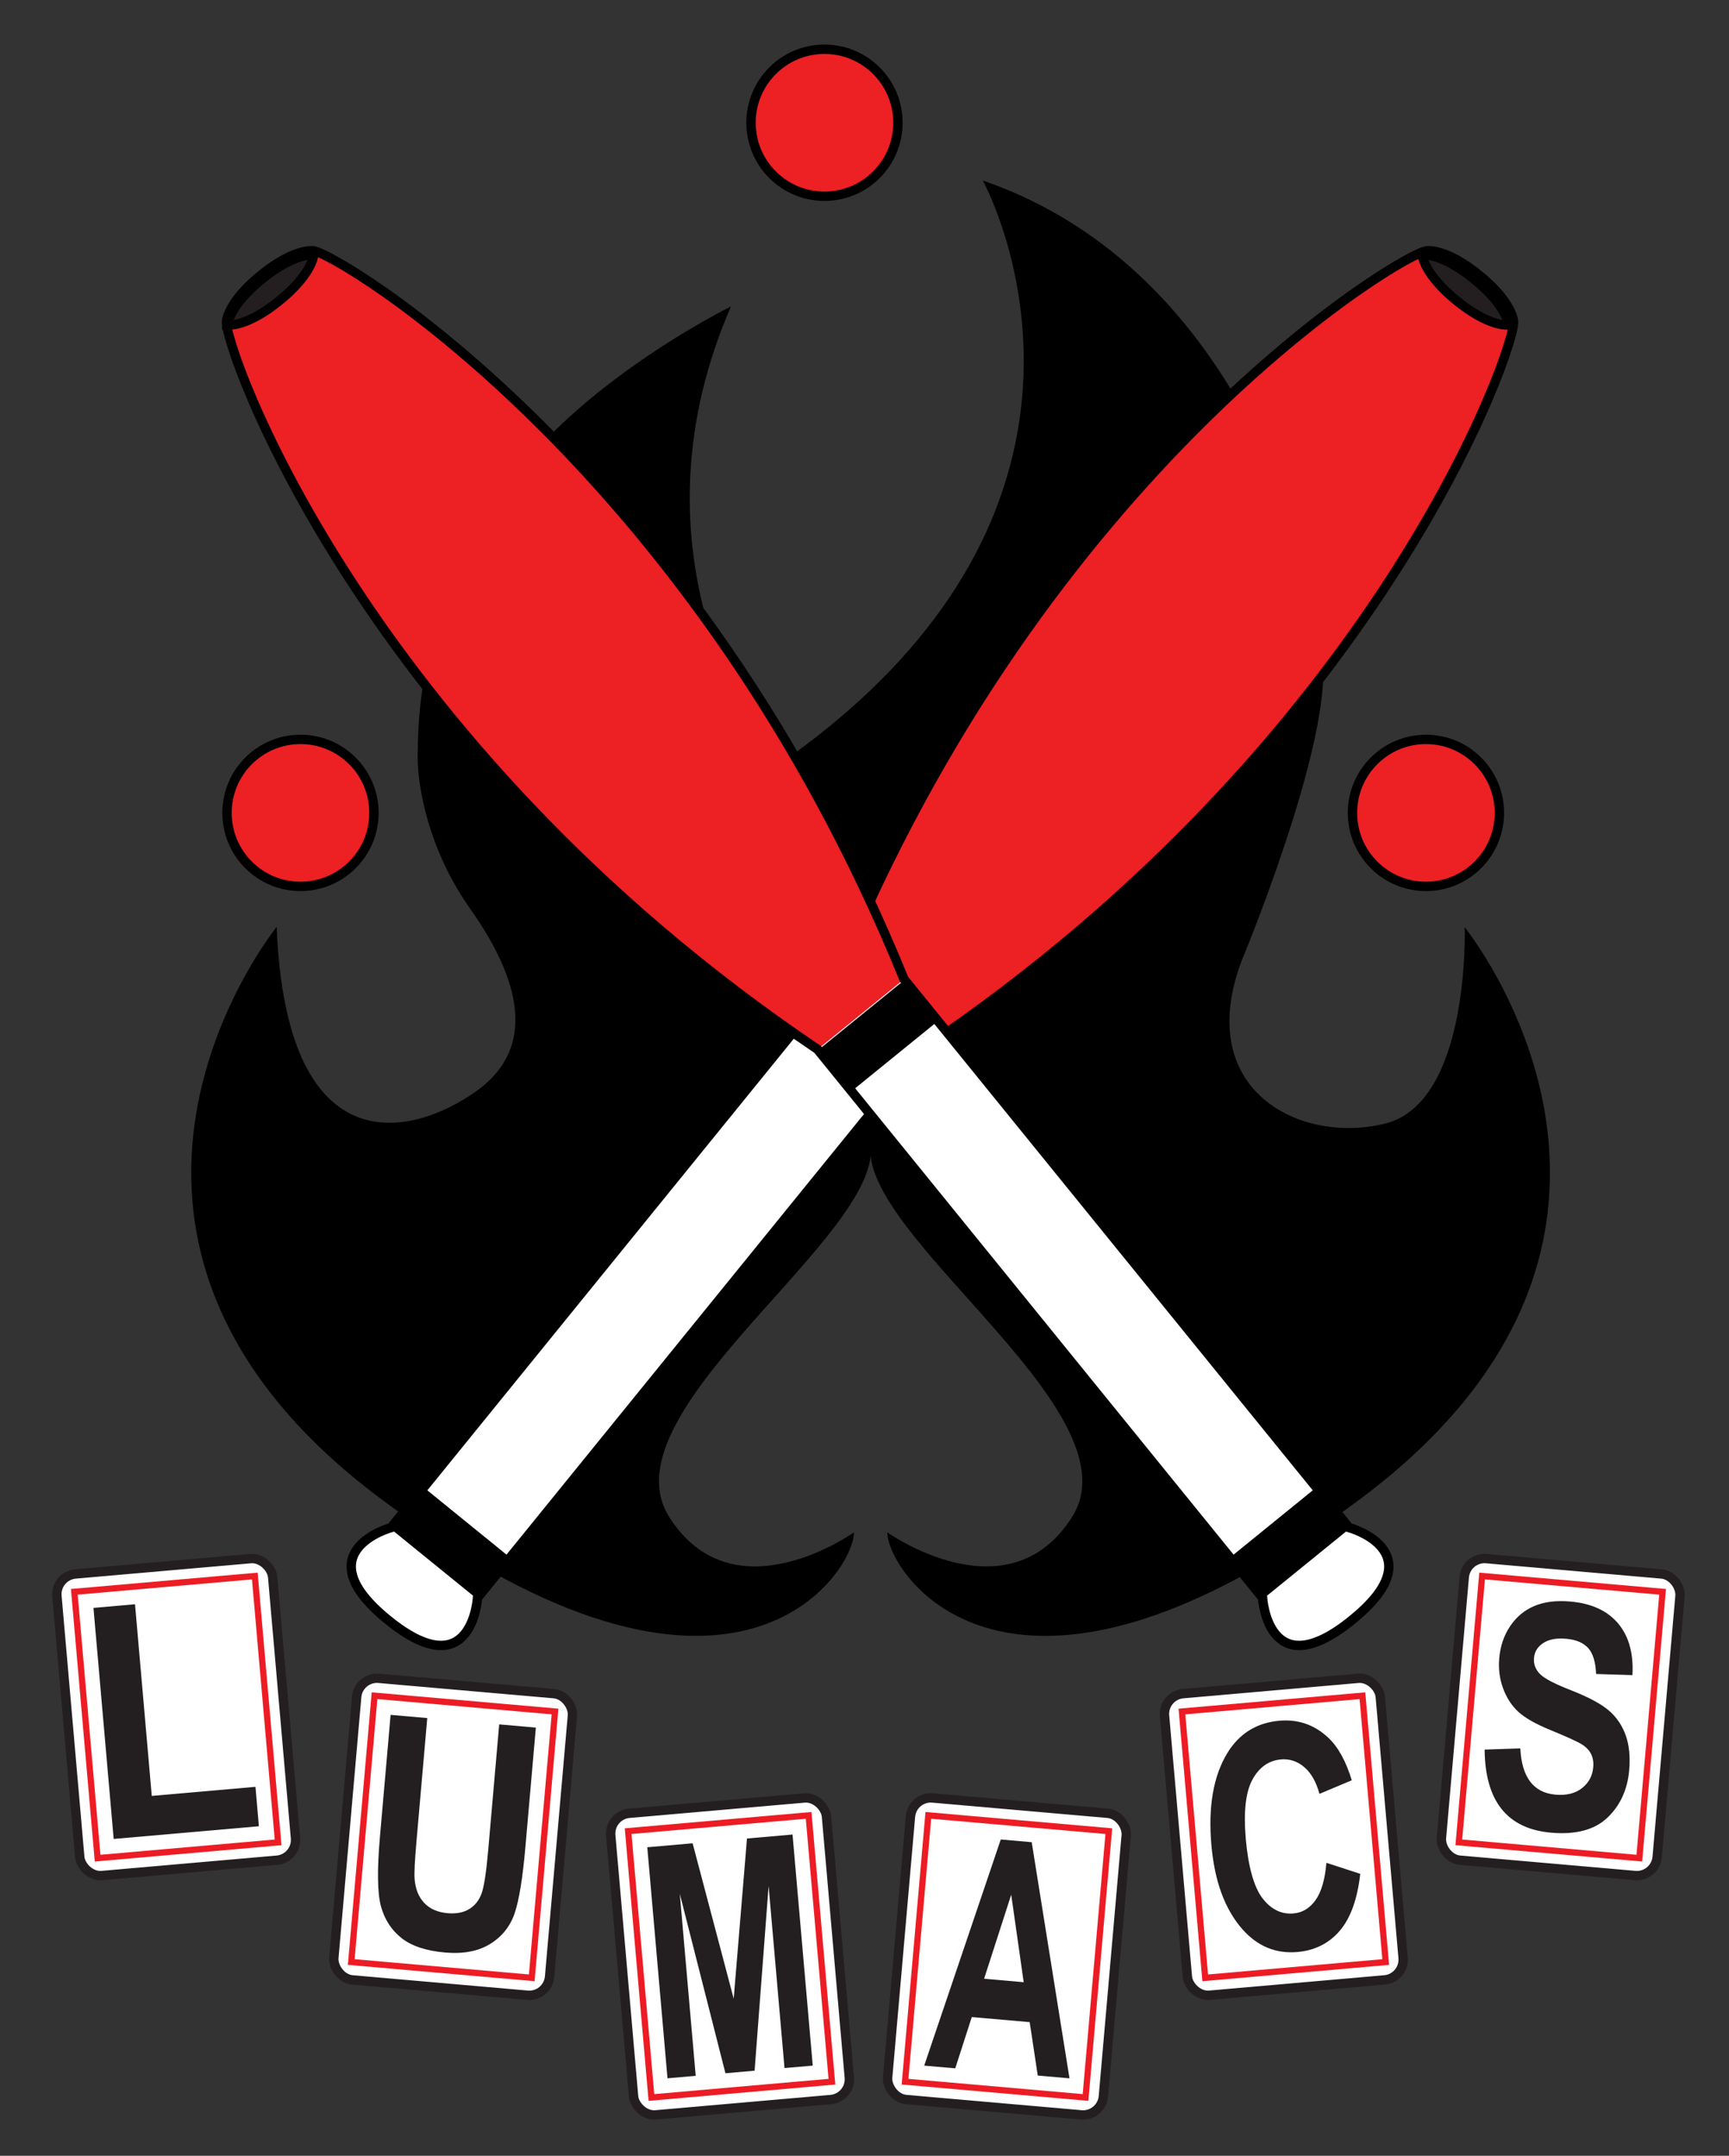 <?xml version="1.0" encoding="UTF-8" standalone="no"?>
<svg
   id="Layer_6_copy"
   version="1.1"
   viewBox="0 0 554.24 690.73"
   sodipodi:docname="logoandtext.svg"
   inkscape:version="1.4 (e7c3feb100, 2024-10-09)"
   xmlns:inkscape="http://www.inkscape.org/namespaces/inkscape"
   xmlns:sodipodi="http://sodipodi.sourceforge.net/DTD/sodipodi-0.dtd"
   xmlns="http://www.w3.org/2000/svg"
   xmlns:svg="http://www.w3.org/2000/svg">
  <rect x="0" y="0" width="554.24" height="690.73" fill="#333333" stroke="none"/>
  <sodipodi:namedview
     id="namedview23"
     pagecolor="#505050"
     bordercolor="#eeeeee"
     borderopacity="1"
     inkscape:showpageshadow="0"
     inkscape:pageopacity="0"
     inkscape:pagecheckerboard="0"
     inkscape:deskcolor="#505050"
     inkscape:zoom="0.71990855"
     inkscape:cx="61.813406"
     inkscape:cy="391.71642"
     inkscape:window-width="1440"
     inkscape:window-height="891"
     inkscape:window-x="0"
     inkscape:window-y="0"
     inkscape:window-maximized="1"
     inkscape:current-layer="Layer_6_copy" />
  <!-- Generator: Adobe Illustrator 29.0.0, SVG Export Plug-In . SVG Version: 2.1.0 Build 186)  -->
  <defs
     id="defs1">
    <style
       id="style1">
      .st0, .st1 {
        fill: #ed2024;
      }

      .st2 {
        fill: #231f20;
      }
      
      .st3 {
        fill: #231f20;
      }

      .st4, .st5, .st6 {
        fill: #fff;
      }

      .st5 {
        stroke: #ed1c24;
        stroke-width: 2px;
      }

      .st5, .st1, .st3, .st7, .st6 {
        stroke-miterlimit: 10;
      }

      .st1, .st3, .st7 {
        stroke: #000;
      }

      .st1, .st3, .st7, .st6 {
        stroke-width: 3px;
      }

      .st7 {
        fill: none;
      }

      .st6 {
        stroke: #231f20;
      }
    </style>
  </defs>
  <g
     id="g12">
    <g
       id="g2">
      <path
         d="M469.51,296.98s1.91,56.33-25.61,63.06c-27.52,6.73-61.45-11.01-45.86-52.28,0,0,27.06-64.66,26.14-94.01-.92-29.35-25.22-127.03-109.15-155.92,0,0,56.87,102.73-66.04,187.57,0,0-51.36-62.83-14.68-147.21,0,0-55.03,27.06-76.59,65.12s-23.52,57.93-23.85,78.42c-.16,10.01,3.45,30.5,16.75,49.3,13.3,18.8,24.06,43.34,1.59,58.93-22.47,15.59-60.54,21.55-63.52-52.97,0,0-79.8,98.37,33.02,182.98,1.41,1.06,2.8,2.07,4.18,3.08,1.22.89,2.44,1.77,3.65,2.63,106.8,76.05,144.2,18.06,144.2,5.3,0,0-38.52,27.52-59.16-4.82-20.64-32.33,61.09-85.45,64.51-115.72,3.42,30.27,85.15,83.39,64.51,115.72-20.64,32.33-59.16,4.82-59.16,4.82,0,11.55,30.64,60.16,115.64,12.89,0,0,0,0,.01,0,2.84-1.58,5.75-3.27,8.72-5.07.09-.05.18-.11.27-.16,2.93-1.78,5.92-3.68,8.97-5.69.11-.07.22-.14.33-.21,2.02-1.34,4.07-2.72,6.15-4.16.03-.02.05-.04.08-.06.1-.07.2-.13.29-.2.81-.56,1.62-1.13,2.43-1.7,0,0,0,0,0,0,.98-.69,1.96-1.38,2.94-2.1,0,0,0,0,0,0,.52-.37,1.03-.74,1.55-1.12.45-.33.9-.66,1.34-.99,0,0,0,0,0,0,1.09-.8,2.18-1.59,3.28-2.42,112.82-84.61,33.02-182.98,33.02-182.98Z"
         id="path1" />
    </g>
    <path
       class="st4"
       d="M124.3,519c27.06,21.97,28.77-7.06,28.77-7.06l142.64-175.71c146.71-98.87,190.7-226.18,189.46-233.39-1.24-7.21-11.09-14.72-11.09-14.72l.07.06s-9.38-8.1-16.68-7.83c-7.31.27-122.86,69.49-189.46,233.39l-142.64,175.71s-28.06,7.64-1,29.61l-.07-.06Z"
       id="path3" />
    <path
       class="st0"
       d="M295.71,336.23c146.71-98.87,190.7-226.18,189.46-233.39-1.24-7.21-11.09-14.72-11.09-14.72l.07.06s-9.38-8.1-16.68-7.83c-7.31.27-122.86,69.49-189.46,233.39"
       id="path4" />
    <path
       class="st7"
       d="M124.3,519c27.06,21.97,28.77-7.06,28.77-7.06l142.64-175.71c146.71-98.87,190.7-226.18,189.46-233.39-1.24-7.21-11.09-14.72-11.09-14.72l.07.06s-9.38-8.1-16.68-7.83c-7.31.27-122.86,69.49-189.46,233.39l-142.64,175.71s-28.06,7.64-1,29.61l-.07-.06Z"
       id="path5" />
    <rect
       x="257.44"
       y="323.21"
       width="37.45"
       height="16.97"
       transform="translate(270.8 -99.89) rotate(39.07)"
       id="rect5" />
    <rect
       x="127.03"
       y="485.66"
       width="33.94"
       height="16.97"
       transform="translate(343.64 19.74) rotate(39.07)"
       id="rect6" />
    <path
       class="st4"
       d="M433.49,519c-27.06,21.97-28.77-7.06-28.77-7.06l-142.64-175.71C115.37,237.36,71.38,110.04,72.62,102.84c1.24-7.21,11.09-14.72,11.09-14.72l-.07.06s9.38-8.1,16.68-7.83c7.31.27,122.86,69.49,189.46,233.39l142.64,175.71s28.06,7.64,1,29.61l.07-.06Z"
       id="path6" />
    <path
       class="st0"
       d="M262.08,336.23C115.37,237.36,71.38,110.04,72.62,102.84c1.24-7.21,11.09-14.72,11.09-14.72l-.07.06s9.38-8.1,16.68-7.83,122.86,69.49,189.46,233.39"
       id="path7" />
    <path
       class="st7"
       d="M433.49,519c-27.06,21.97-28.77-7.06-28.77-7.06l-142.64-175.71C115.37,237.36,71.38,110.04,72.62,102.84c1.24-7.21,11.09-14.72,11.09-14.72l-.07.06s9.38-8.1,16.68-7.83c7.31.27,122.86,69.49,189.46,233.39l142.64,175.71s28.06,7.64,1,29.61l.07-.06Z"
       id="path8" />
    <rect
       x="262.89"
       y="323.21"
       width="37.45"
       height="16.97"
       transform="translate(709.3 411.72) rotate(140.93)"
       id="rect8" />
    <rect
       x="396.82"
       y="485.66"
       width="33.94"
       height="16.97"
       transform="translate(1046.48 617) rotate(140.93)"
       id="rect9" />
    <path
       class="st3"
       d="M100.59,81.65c-1.24,7.21-11.09,14.72-11.09,14.72l.07-.06s-9.38,8.1-16.68,7.83h0c1.24-7.2,11.09-14.71,11.09-14.71l-.07.06s9.38-8.1,16.68-7.83"
       id="path9" />
    <path
       class="st3"
       d="M455.89,81.65c1.24,7.21,11.09,14.72,11.09,14.72l-.07-.06s9.38,8.1,16.68,7.83h0c-1.24-7.2-11.09-14.71-11.09-14.71l.07.06s-9.38-8.1-16.68-7.83"
       id="path10" />
    <circle
       class="st1"
       cx="264.29"
       cy="39.33"
       r="23.55"
       id="circle10" />
    <circle
       class="st1"
       cx="96.32"
       cy="260.46"
       r="23.55"
       id="circle11" />
    <circle
       class="st1"
       cx="457.09"
       cy="260.46"
       r="23.55"
       id="circle12" />
  </g>
  <g
     id="g13">
    <rect
       class="st6"
       x="21.78"
       y="501.67"
       width="69.42"
       height="97"
       rx="6.53"
       ry="6.53"
       transform="translate(-47.74 7.02) rotate(-5)"
       id="rect12" />
    <rect
       class="st5"
       x="27.45"
       y="507.34"
       width="58.08"
       height="85.66"
       transform="translate(-47.74 7.02) rotate(-5)"
       id="rect13" />
    <path
       class="st2"
       d="M36.44,589.23l-6.48-74.04,13.32-1.17,5.37,61.41,33.24-2.91,1.1,12.63-46.56,4.07Z"
       id="path13" />
  </g>
  <g
     id="g15">
    <rect
       class="st6"
       x="199.3"
       y="578.36"
       width="69.42"
       height="97"
       rx="6.53"
       ry="6.53"
       transform="translate(-53.74 22.78) rotate(-5)"
       id="rect14" />
    <rect
       class="st5"
       x="204.97"
       y="584.03"
       width="58.08"
       height="85.66"
       transform="translate(-53.74 22.78) rotate(-5)"
       id="rect15" />
    <path
       class="st2"
       d="M213.97,665.92l-6.48-74.04,14.53-1.27,13.17,49.79,4.26-51.32,14.6-1.28,6.48,74.04-9.05.79-5.1-58.33-4.49,59.17-9.35.82-14.63-57.5,5.1,58.33-9.05.79Z"
       id="path15" />
  </g>
  <g
     id="g17">
    <rect
       class="st6"
       x="110.54"
       y="540.02"
       width="69.42"
       height="97"
       rx="6.53"
       ry="6.53"
       transform="translate(51.85 -10.42) rotate(5)"
       id="rect16" />
    <rect
       class="st5"
       x="116.21"
       y="545.69"
       width="58.08"
       height="85.66"
       transform="translate(51.85 -10.42) rotate(5)"
       id="rect17" />
    <path
       class="st2"
       d="M125.21,549.46l11.75,1.03-3.45,39.43c-.54,6.13-.74,10.13-.61,12.01.24,3.26,1.26,5.85,3.07,7.77,1.81,1.93,4.32,3.03,7.53,3.31,2.72.24,5-.19,6.83-1.28,1.83-1.09,3.15-2.71,3.98-4.86.83-2.15,1.55-6.84,2.19-14.09l3.52-40.27,11.75,1.03-3.35,38.24c-.85,9.77-1.98,16.78-3.38,21.05-1.4,4.26-4.01,7.59-7.82,9.97-3.81,2.39-8.65,3.32-14.51,2.81-6.09-.53-10.74-2.07-13.96-4.6-3.22-2.53-5.42-5.89-6.6-10.09-1.18-4.19-1.3-11.73-.34-22.62l3.4-38.83Z"
       id="path17" />
  </g>
  <g
     id="g19">
    <rect
       class="st6"
       x="288.07"
       y="578.36"
       width="69.42"
       height="97"
       rx="6.53"
       ry="6.53"
       transform="translate(55.86 -25.75) rotate(5)"
       id="rect18" />
    <rect
       class="st5"
       x="293.74"
       y="584.03"
       width="58.08"
       height="85.66"
       transform="translate(55.86 -25.75) rotate(5)"
       id="rect19" />
    <path
       class="st2"
       d="M342.81,665.92l-10.15-.89-2.59-17.12-18.56-1.62-5.3,16.43-9.95-.87,24.54-72.46,9.92.87,12.11,75.67ZM328.15,635.12l-4-28.04-8.69,26.93,12.69,1.11Z"
       id="path19" />
  </g>
  <g
     id="g21">
    <rect
       class="st6"
       x="376.83"
       y="540.02"
       width="69.42"
       height="97"
       rx="6.53"
       ry="6.53"
       transform="translate(-49.73 38.11) rotate(-5)"
       id="rect20" />
    <rect
       class="st5"
       x="382.5"
       y="545.69"
       width="58.08"
       height="85.66"
       transform="translate(-49.73 38.11) rotate(-5)"
       id="rect21" />
    <path
       class="st2"
       d="M425.2,596.87l10.84,3.53c-.93,8.15-3.13,14.24-6.6,18.27-3.47,4.03-7.98,6.28-13.52,6.77-6.97.61-12.87-1.84-17.72-7.36-5.58-6.37-8.87-15.33-9.88-26.89-1.07-12.21.6-21.99,5.01-29.33,3.84-6.37,9.44-9.88,16.8-10.52,5.99-.52,11.21,1.28,15.63,5.42,3.16,2.94,5.68,7.49,7.56,13.66l-10.37,4.35c-1.02-3.81-2.64-6.67-4.86-8.56-2.21-1.89-4.7-2.71-7.47-2.47-3.95.35-7.01,2.52-9.17,6.51-2.16,4-2.87,10.34-2.1,19.03s2.57,15.33,5.33,18.92c2.76,3.6,6.09,5.23,9.97,4.89,2.85-.25,5.2-1.68,7.06-4.28,1.86-2.61,3.02-6.59,3.48-11.94Z"
       id="path21" />
  </g>
  <g
     id="g23">
    <rect
       class="st6"
       x="465.59"
       y="501.67"
       width="69.42"
       height="97"
       rx="6.53"
       ry="6.53"
       transform="translate(49.85 -41.51) rotate(5)"
       id="rect22" />
    <rect
       class="st5"
       x="471.26"
       y="507.34"
       width="58.08"
       height="85.66"
       transform="translate(49.85 -41.51) rotate(5)"
       id="rect23" />
    <path
       class="st2"
       d="M475.93,560.59l11.41-.38c.47,9.26,4.23,14.2,11.28,14.82,3.49.31,6.32-.39,8.49-2.09,2.17-1.7,3.37-3.93,3.61-6.69.14-1.63-.09-3.04-.69-4.24-.6-1.2-1.58-2.23-2.95-3.09s-4.72-2.39-10.07-4.59c-4.79-1.96-8.25-3.93-10.38-5.92s-3.74-4.5-4.84-7.53c-1.1-3.03-1.5-6.22-1.2-9.57.34-3.9,1.51-7.34,3.52-10.31,2-2.97,4.6-5.12,7.79-6.45,3.19-1.33,7.02-1.8,11.5-1.4,6.74.59,11.83,2.92,15.28,7,3.45,4.08,4.99,9.61,4.6,16.59l-11.64-.38c-.17-3.89-1.03-6.67-2.58-8.35-1.55-1.68-3.88-2.65-7-2.93s-5.57.18-7.37,1.37c-1.8,1.18-2.79,2.77-2.96,4.75s.45,3.65,1.86,5.12c1.41,1.46,4.8,3.24,10.15,5.31,5.66,2.24,9.7,4.42,12.12,6.55,2.42,2.13,4.18,4.76,5.29,7.89,1.1,3.13,1.47,6.84,1.09,11.14-.54,6.22-2.87,11.28-6.97,15.18-4.1,3.91-10.13,5.51-18.07,4.82-14.04-1.23-21.14-10.1-21.3-26.62Z"
       id="path23" />
  </g>
</svg>
